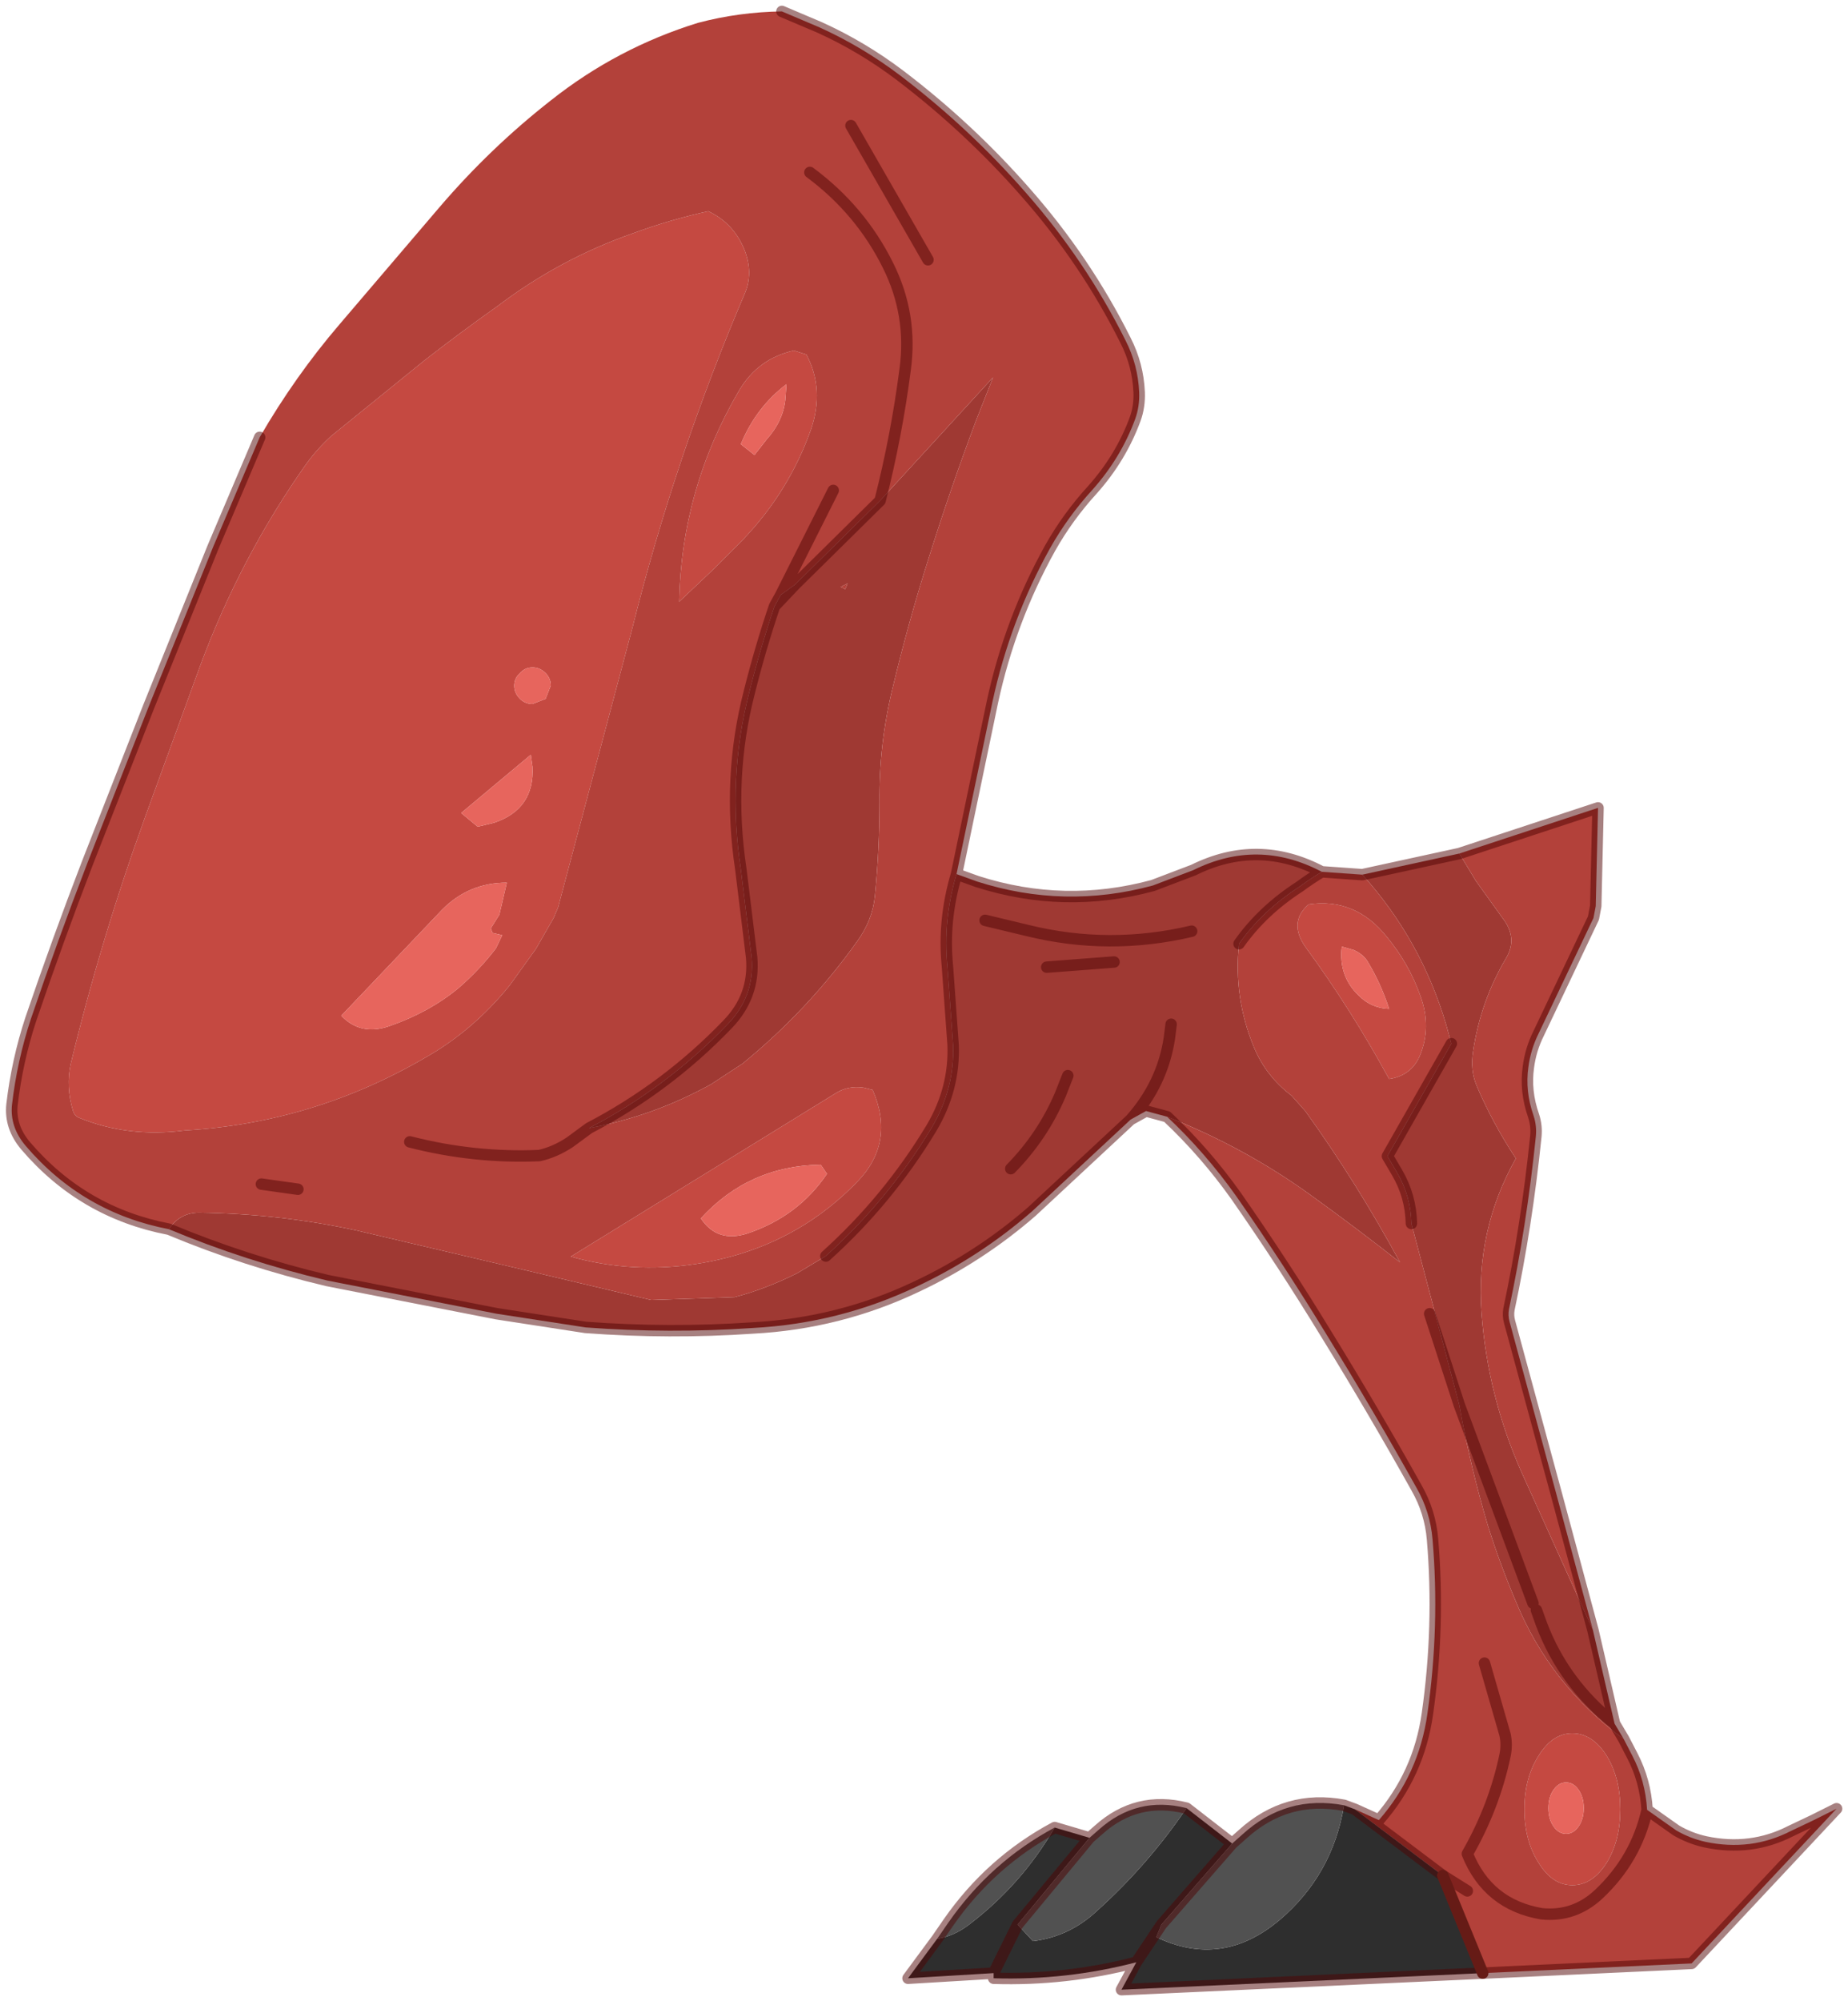 <?xml version="1.0" encoding="UTF-8" standalone="no"?>
<svg xmlns:xlink="http://www.w3.org/1999/xlink" height="175.25px" width="161.9px" xmlns="http://www.w3.org/2000/svg">
  <g transform="matrix(1.0, 0.0, 0.0, 1.0, 0.3, 39.45)">
    <path d="M36.9 -7.9 Q40.05 -10.35 43.3 -12.65 48.7 -16.75 55.1 -19.0 58.35 -20.2 61.75 -20.95 64.0 -19.9 64.95 -17.5 65.7 -15.5 64.95 -13.75 58.85 0.55 55.1 15.55 L48.6 40.0 48.2 40.95 46.65 43.65 44.35 46.85 Q41.15 50.8 37.0 53.15 27.15 58.9 15.9 59.55 10.95 60.2 6.65 58.45 6.25 58.3 6.1 57.85 5.45 55.7 5.9 53.7 8.55 42.75 12.45 32.0 L17.2 18.95 Q20.75 9.35 26.55 1.15 27.5 -0.15 28.7 -1.25 L36.9 -7.9 M68.5 -4.45 L68.6 -5.8 Q65.95 -3.8 64.6 -0.55 L65.8 0.4 66.85 -0.95 Q68.3 -2.55 68.5 -4.45 M70.35 -8.4 Q71.95 -5.35 70.75 -1.85 68.85 3.55 64.8 7.8 L62.05 10.55 59.2 13.25 Q59.4 3.35 64.45 -5.25 66.1 -8.05 69.25 -8.75 L70.35 -8.4 M121.2 42.6 Q123.15 44.95 124.15 47.8 125.15 50.55 124.05 53.1 123.3 54.75 121.4 55.05 118.1 49.0 114.15 43.6 112.5 41.35 114.35 39.75 118.45 39.15 121.2 42.6 M117.25 43.45 Q116.95 46.05 118.75 47.75 119.85 48.85 121.4 48.9 120.7 46.75 119.6 44.9 119.2 44.15 118.3 43.75 L117.25 43.45 M47.5 21.75 L47.95 20.6 Q47.95 19.95 47.5 19.5 47.0 19.0 46.35 19.0 45.7 19.0 45.25 19.5 44.75 19.95 44.75 20.6 44.75 21.25 45.25 21.75 45.7 22.2 46.35 22.2 L47.5 21.75 M46.35 27.7 L46.2 26.65 40.1 31.75 41.55 32.95 43.0 32.6 Q46.55 31.4 46.35 27.7 M43.45 40.65 L44.1 37.85 Q40.75 37.85 38.4 40.25 L29.6 49.5 Q31.3 51.3 33.85 50.4 37.3 49.2 39.85 47.1 41.7 45.5 43.15 43.6 L43.7 42.45 42.85 42.25 42.7 41.85 43.45 40.65 M75.35 55.8 L76.15 56.0 Q78.15 60.6 74.8 64.05 69.1 69.95 60.65 71.25 55.05 72.1 49.7 70.6 L72.9 56.3 Q74.0 55.6 75.35 55.8 M65.25 68.55 Q69.65 67.05 72.15 63.35 L71.6 62.55 Q65.3 62.65 61.1 67.25 62.55 69.45 65.25 68.55 M140.45 114.3 Q141.65 116.25 141.65 119.0 141.65 121.75 140.45 123.7 139.2 125.65 137.45 125.65 135.7 125.65 134.5 123.7 133.25 121.75 133.25 119.0 133.25 116.25 134.5 114.3 135.7 112.35 137.45 112.35 139.2 112.35 140.45 114.3 M136.9 116.65 Q136.25 116.65 135.8 117.3 135.35 117.95 135.35 118.9 135.35 119.85 135.8 120.5 136.25 121.15 136.9 121.15 137.55 121.15 138.0 120.5 138.45 119.85 138.45 118.9 138.45 117.95 138.0 117.3 137.55 116.65 136.9 116.65" fill="#c54941" fill-rule="evenodd" stroke="none"/>
    <path d="M83.5 37.1 L85.3 37.75 Q92.95 40.2 100.7 38.1 L104.25 36.75 Q109.9 33.95 115.5 36.9 114.5 37.5 113.55 38.2 110.3 40.3 108.25 43.2 107.75 47.9 109.55 52.25 110.6 54.8 112.85 56.5 L114.05 57.85 Q118.55 64.1 122.35 71.1 118.6 68.15 114.65 65.3 108.8 61.05 101.95 58.35 L100.1 57.85 98.75 58.6 90.1 66.65 Q85.5 70.65 79.95 73.25 73.2 76.45 65.65 76.85 58.35 77.35 51.0 76.8 L43.2 75.6 28.4 72.7 Q21.2 71.0 14.5 68.2 15.45 66.75 17.15 66.75 24.2 66.85 30.9 68.3 L46.2 71.9 56.75 74.4 64.05 74.15 Q66.75 73.45 69.55 72.05 L72.05 70.55 Q77.5 65.65 81.3 59.35 83.35 55.9 83.2 52.05 L82.7 45.15 Q82.3 41.15 83.5 37.1 M119.05 37.15 L127.55 35.3 129.0 37.7 131.55 41.25 Q132.6 42.85 131.65 44.45 129.4 48.25 128.75 52.65 128.5 54.25 129.05 55.6 130.45 58.9 132.5 62.0 128.95 68.3 129.5 75.6 130.05 82.9 133.05 89.6 L139.25 103.3 141.15 111.5 141.95 112.85 Q135.5 108.1 132.5 100.8 131.1 97.5 130.05 94.15 128.5 88.95 127.55 83.6 L123.35 67.7 Q123.3 65.3 122.1 63.25 L121.25 61.8 126.85 51.95 126.4 50.3 Q124.2 42.85 119.05 37.15 M76.8 4.4 L86.7 -6.4 85.2 -2.6 Q83.0 3.25 81.1 9.3 79.3 14.95 77.9 20.8 76.7 25.7 76.75 30.8 76.75 34.95 76.35 39.0 76.15 41.15 74.75 43.05 70.5 49.0 64.75 53.7 L62.0 55.5 Q56.95 58.3 51.3 59.35 58.1 55.8 63.4 50.3 65.85 47.8 65.55 44.4 L64.6 36.65 Q63.4 28.7 65.35 21.15 66.3 17.35 67.55 13.65 L69.35 11.75 67.55 13.65 68.1 12.65 69.35 11.75 76.8 4.4 M91.4 45.25 L97.3 44.8 91.4 45.25 M86.0 41.15 L89.75 42.05 Q96.9 43.8 104.1 42.1 96.9 43.8 89.75 42.05 L86.0 41.15 M93.25 54.75 L92.6 56.4 Q91.05 60.05 88.25 62.9 91.05 60.05 92.6 56.4 L93.25 54.75 M102.3 50.25 L102.15 51.45 Q101.55 55.45 98.75 58.6 101.55 55.45 102.15 51.45 L102.3 50.25 M134.0 100.95 L127.55 83.6 134.0 100.95 M73.75 12.15 L73.95 11.65 73.35 11.95 73.75 12.15 M134.3 101.55 L134.75 102.8 Q136.7 107.95 141.15 111.5 136.7 107.95 134.75 102.8 L134.3 101.55" fill="#9f3933" fill-rule="evenodd" stroke="none"/>
    <path d="M22.45 -1.15 Q25.55 -6.5 29.45 -11.05 L38.2 -21.3 Q42.65 -26.5 47.95 -30.65 53.75 -35.25 60.85 -37.45 64.45 -38.4 68.2 -38.45 L71.5 -37.05 Q75.25 -35.35 78.55 -32.85 84.6 -28.25 89.55 -22.6 94.8 -16.65 98.3 -9.65 99.4 -7.5 99.5 -5.1 99.55 -3.85 99.15 -2.75 97.9 0.65 95.4 3.45 93.25 5.8 91.7 8.55 88.2 14.85 86.65 22.0 L83.5 37.1 Q82.3 41.15 82.7 45.15 L83.2 52.05 Q83.35 55.9 81.3 59.35 77.5 65.65 72.05 70.55 L69.55 72.05 Q66.75 73.45 64.05 74.15 L56.75 74.4 46.2 71.9 30.9 68.3 Q24.2 66.85 17.15 66.75 15.45 66.75 14.5 68.2 6.95 66.75 1.95 60.9 0.55 59.25 0.75 57.3 1.2 53.45 2.4 49.8 4.75 42.9 7.35 36.15 L12.7 22.5 18.35 8.5 22.45 -1.15 M115.5 36.9 L119.05 37.15 Q124.2 42.85 126.4 50.3 L126.85 51.95 121.25 61.8 122.1 63.25 Q123.3 65.3 123.35 67.7 L127.55 83.6 Q128.5 88.95 130.05 94.15 131.1 97.5 132.5 100.8 135.5 108.1 141.95 112.85 L142.7 114.3 Q143.85 116.5 144.0 119.05 L146.55 120.85 Q147.75 121.55 149.1 121.85 153.1 122.7 156.6 120.9 L158.6 119.95 160.6 118.95 147.9 132.5 129.6 133.35 126.1 124.8 118.4 119.0 120.5 119.95 Q124.0 115.95 124.75 110.65 125.85 102.95 125.2 95.35 125.0 92.95 123.8 90.85 120.0 84.05 115.9 77.4 112.15 71.25 108.0 65.3 105.3 61.5 101.95 58.35 108.8 61.05 114.65 65.3 118.6 68.15 122.35 71.1 118.55 64.1 114.05 57.85 L112.85 56.5 Q110.6 54.8 109.55 52.25 107.75 47.9 108.25 43.2 110.3 40.3 113.55 38.2 114.5 37.5 115.5 36.9 M127.55 35.3 L139.7 31.3 139.5 39.9 139.3 40.95 134.5 51.05 Q133.8 52.45 133.6 54.0 133.3 56.1 134.05 58.25 134.35 59.15 134.25 60.1 133.45 67.9 131.9 75.2 131.8 75.75 131.95 76.3 L136.05 91.4 139.25 103.3 133.05 89.6 Q130.05 82.9 129.5 75.6 128.95 68.3 132.5 62.0 130.45 58.9 129.05 55.6 128.5 54.25 128.75 52.65 129.4 48.25 131.65 44.45 132.6 42.85 131.55 41.25 L129.0 37.7 127.55 35.3 M36.9 -7.9 L28.7 -1.25 Q27.5 -0.15 26.55 1.15 20.75 9.35 17.2 18.95 L12.45 32.0 Q8.55 42.75 5.9 53.7 5.45 55.7 6.1 57.85 6.25 58.3 6.65 58.45 10.95 60.2 15.9 59.55 27.15 58.9 37.0 53.15 41.15 50.8 44.35 46.85 L46.65 43.65 48.2 40.95 48.6 40.0 55.1 15.55 Q58.85 0.55 64.95 -13.75 65.7 -15.5 64.95 -17.5 64.0 -19.9 61.75 -20.95 58.35 -20.2 55.1 -19.0 48.7 -16.75 43.3 -12.65 40.05 -10.35 36.9 -7.9 M70.35 -8.4 L69.25 -8.75 Q66.1 -8.05 64.45 -5.25 59.4 3.35 59.2 13.25 L62.05 10.55 64.8 7.8 Q68.85 3.55 70.75 -1.85 71.95 -5.35 70.35 -8.4 M70.65 -24.35 Q75.1 -21.05 77.5 -16.2 79.65 -11.9 79.0 -7.1 78.25 -1.3 76.8 4.4 78.25 -1.3 79.0 -7.1 79.65 -11.9 77.5 -16.2 75.1 -21.05 70.65 -24.35 M51.3 59.35 Q56.95 58.3 62.0 55.5 L64.75 53.7 Q70.5 49.0 74.75 43.05 76.15 41.15 76.35 39.0 76.75 34.95 76.75 30.8 76.7 25.7 77.9 20.8 79.3 14.95 81.1 9.3 83.0 3.25 85.2 -2.6 L86.7 -6.4 76.8 4.4 69.35 11.75 68.1 12.65 67.55 13.65 Q66.3 17.35 65.35 21.15 63.4 28.7 64.6 36.65 L65.55 44.4 Q65.85 47.8 63.4 50.3 58.1 55.8 51.3 59.35 L49.6 60.6 Q48.3 61.45 46.95 61.75 41.25 62.0 35.6 60.55 41.25 62.0 46.95 61.75 48.3 61.45 49.6 60.6 L51.3 59.35 M74.25 -28.45 L81.0 -16.7 74.25 -28.45 M121.2 42.6 Q118.45 39.15 114.35 39.75 112.5 41.35 114.15 43.6 118.1 49.0 121.4 55.05 123.3 54.75 124.05 53.1 125.15 50.55 124.15 47.8 123.15 44.95 121.2 42.6 M124.95 75.6 L127.55 83.6 124.95 75.6 M73.75 12.15 L73.35 11.95 73.95 11.65 73.75 12.15 M72.7 3.5 L68.1 12.65 72.7 3.5 M22.6 64.25 L25.8 64.7 22.6 64.25 M75.35 55.8 Q74.0 55.6 72.9 56.3 L49.7 70.6 Q55.05 72.1 60.65 71.25 69.1 69.95 74.8 64.05 78.15 60.6 76.15 56.0 L75.35 55.8 M129.75 106.2 L131.55 112.45 Q131.75 113.35 131.55 114.3 130.6 118.8 128.25 122.9 130.05 127.35 134.75 128.15 137.6 128.45 139.75 126.45 143.05 123.35 144.0 119.05 143.05 123.35 139.75 126.45 137.6 128.45 134.75 128.15 130.05 127.35 128.25 122.9 130.6 118.8 131.55 114.3 131.75 113.35 131.55 112.45 L129.75 106.2 M140.45 114.3 Q139.2 112.35 137.45 112.35 135.7 112.35 134.5 114.3 133.25 116.25 133.25 119.0 133.25 121.75 134.5 123.7 135.7 125.65 137.45 125.65 139.2 125.65 140.45 123.7 141.65 121.75 141.65 119.0 141.65 116.25 140.45 114.3 M128.25 126.15 L126.1 124.8 128.25 126.15" fill="#b3413a" fill-rule="evenodd" stroke="none"/>
    <path d="M68.5 -4.45 Q68.3 -2.55 66.85 -0.95 L65.8 0.4 64.6 -0.55 Q65.95 -3.8 68.6 -5.8 L68.5 -4.45 M117.25 43.45 L118.3 43.75 Q119.2 44.15 119.6 44.9 120.7 46.75 121.4 48.9 119.85 48.85 118.75 47.75 116.95 46.05 117.25 43.45 M43.45 40.65 L42.7 41.85 42.85 42.25 43.7 42.45 43.15 43.6 Q41.7 45.5 39.85 47.1 37.3 49.2 33.85 50.4 31.3 51.3 29.6 49.5 L38.4 40.25 Q40.75 37.85 44.1 37.85 L43.45 40.65 M46.35 27.7 Q46.55 31.4 43.0 32.6 L41.55 32.95 40.1 31.75 46.2 26.65 46.35 27.7 M47.5 21.75 L46.35 22.2 Q45.7 22.2 45.25 21.75 44.75 21.25 44.75 20.6 44.75 19.95 45.25 19.5 45.7 19.0 46.35 19.0 47.0 19.0 47.5 19.5 47.95 19.95 47.95 20.6 L47.5 21.75 M65.25 68.55 Q62.55 69.45 61.1 67.25 65.3 62.65 71.6 62.55 L72.15 63.35 Q69.65 67.05 65.25 68.55 M136.9 116.65 Q137.55 116.65 138.0 117.3 138.45 117.95 138.45 118.9 138.45 119.85 138.0 120.5 137.55 121.15 136.9 121.15 136.25 121.15 135.8 120.5 135.35 119.85 135.35 118.9 135.35 117.95 135.8 117.3 136.25 116.65 136.9 116.65" fill="#e7655d" fill-rule="evenodd" stroke="none"/>
    <path d="M129.6 133.35 L97.95 134.8 99.25 132.4 Q93.1 134.0 86.75 133.8 L86.75 133.35 79.25 133.8 81.8 130.35 Q83.3 130.1 84.6 129.1 89.2 125.6 92.1 120.6 L95.15 121.5 88.85 129.1 90.2 130.55 Q93.4 130.15 95.8 127.9 100.25 123.9 103.65 118.9 L107.65 122.0 101.45 129.1 101.0 130.2 Q106.75 132.95 111.8 128.7 116.45 124.75 117.45 118.65 L118.4 119.0 126.1 124.8 129.6 133.35 M86.75 133.35 L88.85 129.1 86.75 133.35 M99.25 132.4 L101.45 129.1 99.25 132.4" fill="#2e2e2e" fill-rule="evenodd" stroke="none"/>
    <path d="M81.8 130.35 L82.8 128.9 Q86.5 123.6 92.1 120.6 89.2 125.6 84.6 129.1 83.3 130.1 81.8 130.35 M95.15 121.5 L95.95 120.8 Q99.3 117.8 103.65 118.9 100.25 123.9 95.8 127.9 93.4 130.15 90.2 130.55 L88.85 129.1 95.15 121.5 M107.65 122.0 L108.55 121.2 Q112.4 117.7 117.45 118.65 116.45 124.75 111.8 128.7 106.75 132.95 101.0 130.2 L101.45 129.1 107.65 122.0" fill="#515151" fill-rule="evenodd" stroke="none"/>
    <path d="M68.2 -38.45 L71.5 -37.05 Q75.25 -35.35 78.55 -32.85 84.6 -28.25 89.55 -22.6 94.8 -16.65 98.3 -9.65 99.4 -7.5 99.5 -5.1 99.55 -3.85 99.15 -2.75 97.9 0.65 95.4 3.45 93.25 5.8 91.7 8.55 88.2 14.85 86.65 22.0 L83.5 37.1 85.3 37.75 Q92.95 40.2 100.7 38.1 L104.25 36.75 Q109.9 33.95 115.5 36.9 L119.05 37.15 127.55 35.3 139.7 31.3 139.5 39.9 139.3 40.95 134.5 51.05 Q133.8 52.45 133.6 54.0 133.3 56.1 134.05 58.25 134.35 59.15 134.25 60.1 133.45 67.9 131.9 75.2 131.8 75.75 131.95 76.3 L136.05 91.4 139.25 103.3 141.15 111.5 141.95 112.85 142.7 114.3 Q143.85 116.5 144.0 119.05 L146.55 120.85 Q147.75 121.55 149.1 121.85 153.1 122.7 156.6 120.9 L158.6 119.95 160.6 118.95 147.9 132.5 129.6 133.35 97.95 134.8 99.25 132.4 Q93.1 134.0 86.75 133.8 L86.75 133.35 79.25 133.8 81.8 130.35 82.8 128.9 Q86.5 123.6 92.1 120.6 L95.15 121.5 95.95 120.8 Q99.3 117.8 103.65 118.9 L107.65 122.0 108.55 121.2 Q112.4 117.7 117.45 118.65 L118.4 119.0 120.5 119.95 Q124.0 115.95 124.75 110.65 125.85 102.95 125.2 95.35 125.0 92.95 123.8 90.85 120.0 84.05 115.9 77.4 112.15 71.25 108.0 65.3 105.3 61.5 101.95 58.35 L100.1 57.85 98.75 58.6 90.1 66.65 Q85.5 70.65 79.95 73.25 73.2 76.45 65.65 76.85 58.35 77.35 51.0 76.8 L43.2 75.6 28.4 72.7 Q21.2 71.0 14.5 68.2 6.95 66.75 1.95 60.9 0.55 59.25 0.75 57.3 1.2 53.45 2.4 49.8 4.75 42.9 7.35 36.15 L12.7 22.5 18.35 8.5 22.45 -1.15 M76.8 4.4 Q78.25 -1.3 79.0 -7.1 79.65 -11.9 77.5 -16.2 75.1 -21.05 70.65 -24.35 M76.8 4.4 L69.35 11.75 67.55 13.65 Q66.3 17.35 65.35 21.15 63.4 28.7 64.6 36.65 L65.55 44.4 Q65.85 47.8 63.4 50.3 58.1 55.8 51.3 59.35 L49.6 60.6 Q48.3 61.45 46.95 61.75 41.25 62.0 35.6 60.55 M81.0 -16.7 L74.25 -28.45 M97.3 44.8 L91.4 45.25 M83.5 37.1 Q82.3 41.15 82.7 45.15 L83.2 52.05 Q83.35 55.9 81.3 59.35 77.5 65.65 72.05 70.55 M104.1 42.1 Q96.9 43.8 89.75 42.05 L86.0 41.15 M115.5 36.9 Q114.5 37.5 113.55 38.2 110.3 40.3 108.25 43.2 M98.75 58.6 Q101.55 55.45 102.15 51.45 L102.3 50.25 M88.25 62.9 Q91.05 60.05 92.6 56.4 L93.25 54.75 M126.85 51.95 L121.25 61.8 122.1 63.25 Q123.3 65.3 123.35 67.7 M127.55 83.6 L134.0 100.95 M127.55 83.6 L124.95 75.6 M68.1 12.65 L67.55 13.65 M68.1 12.65 L72.7 3.5 M25.8 64.7 L22.6 64.25 M141.15 111.5 Q136.7 107.95 134.75 102.8 L134.3 101.55 M144.0 119.05 Q143.05 123.35 139.75 126.45 137.6 128.45 134.75 128.15 130.05 127.35 128.25 122.9 130.6 118.8 131.55 114.3 131.75 113.35 131.55 112.45 L129.75 106.2 M126.1 124.8 L128.25 126.15 M126.1 124.8 L118.4 119.0 M88.85 129.1 L86.75 133.35 M107.65 122.0 L101.45 129.1 99.25 132.4 M88.85 129.1 L95.15 121.5" fill="none" stroke="#4f0202" stroke-linecap="round" stroke-linejoin="round" stroke-opacity="0.498" stroke-width="1"/>
    <path d="M129.6 133.35 L126.1 124.8" fill="none" stroke="#661b16" stroke-linecap="round" stroke-linejoin="round" stroke-width="1"/>
  </g>
</svg>